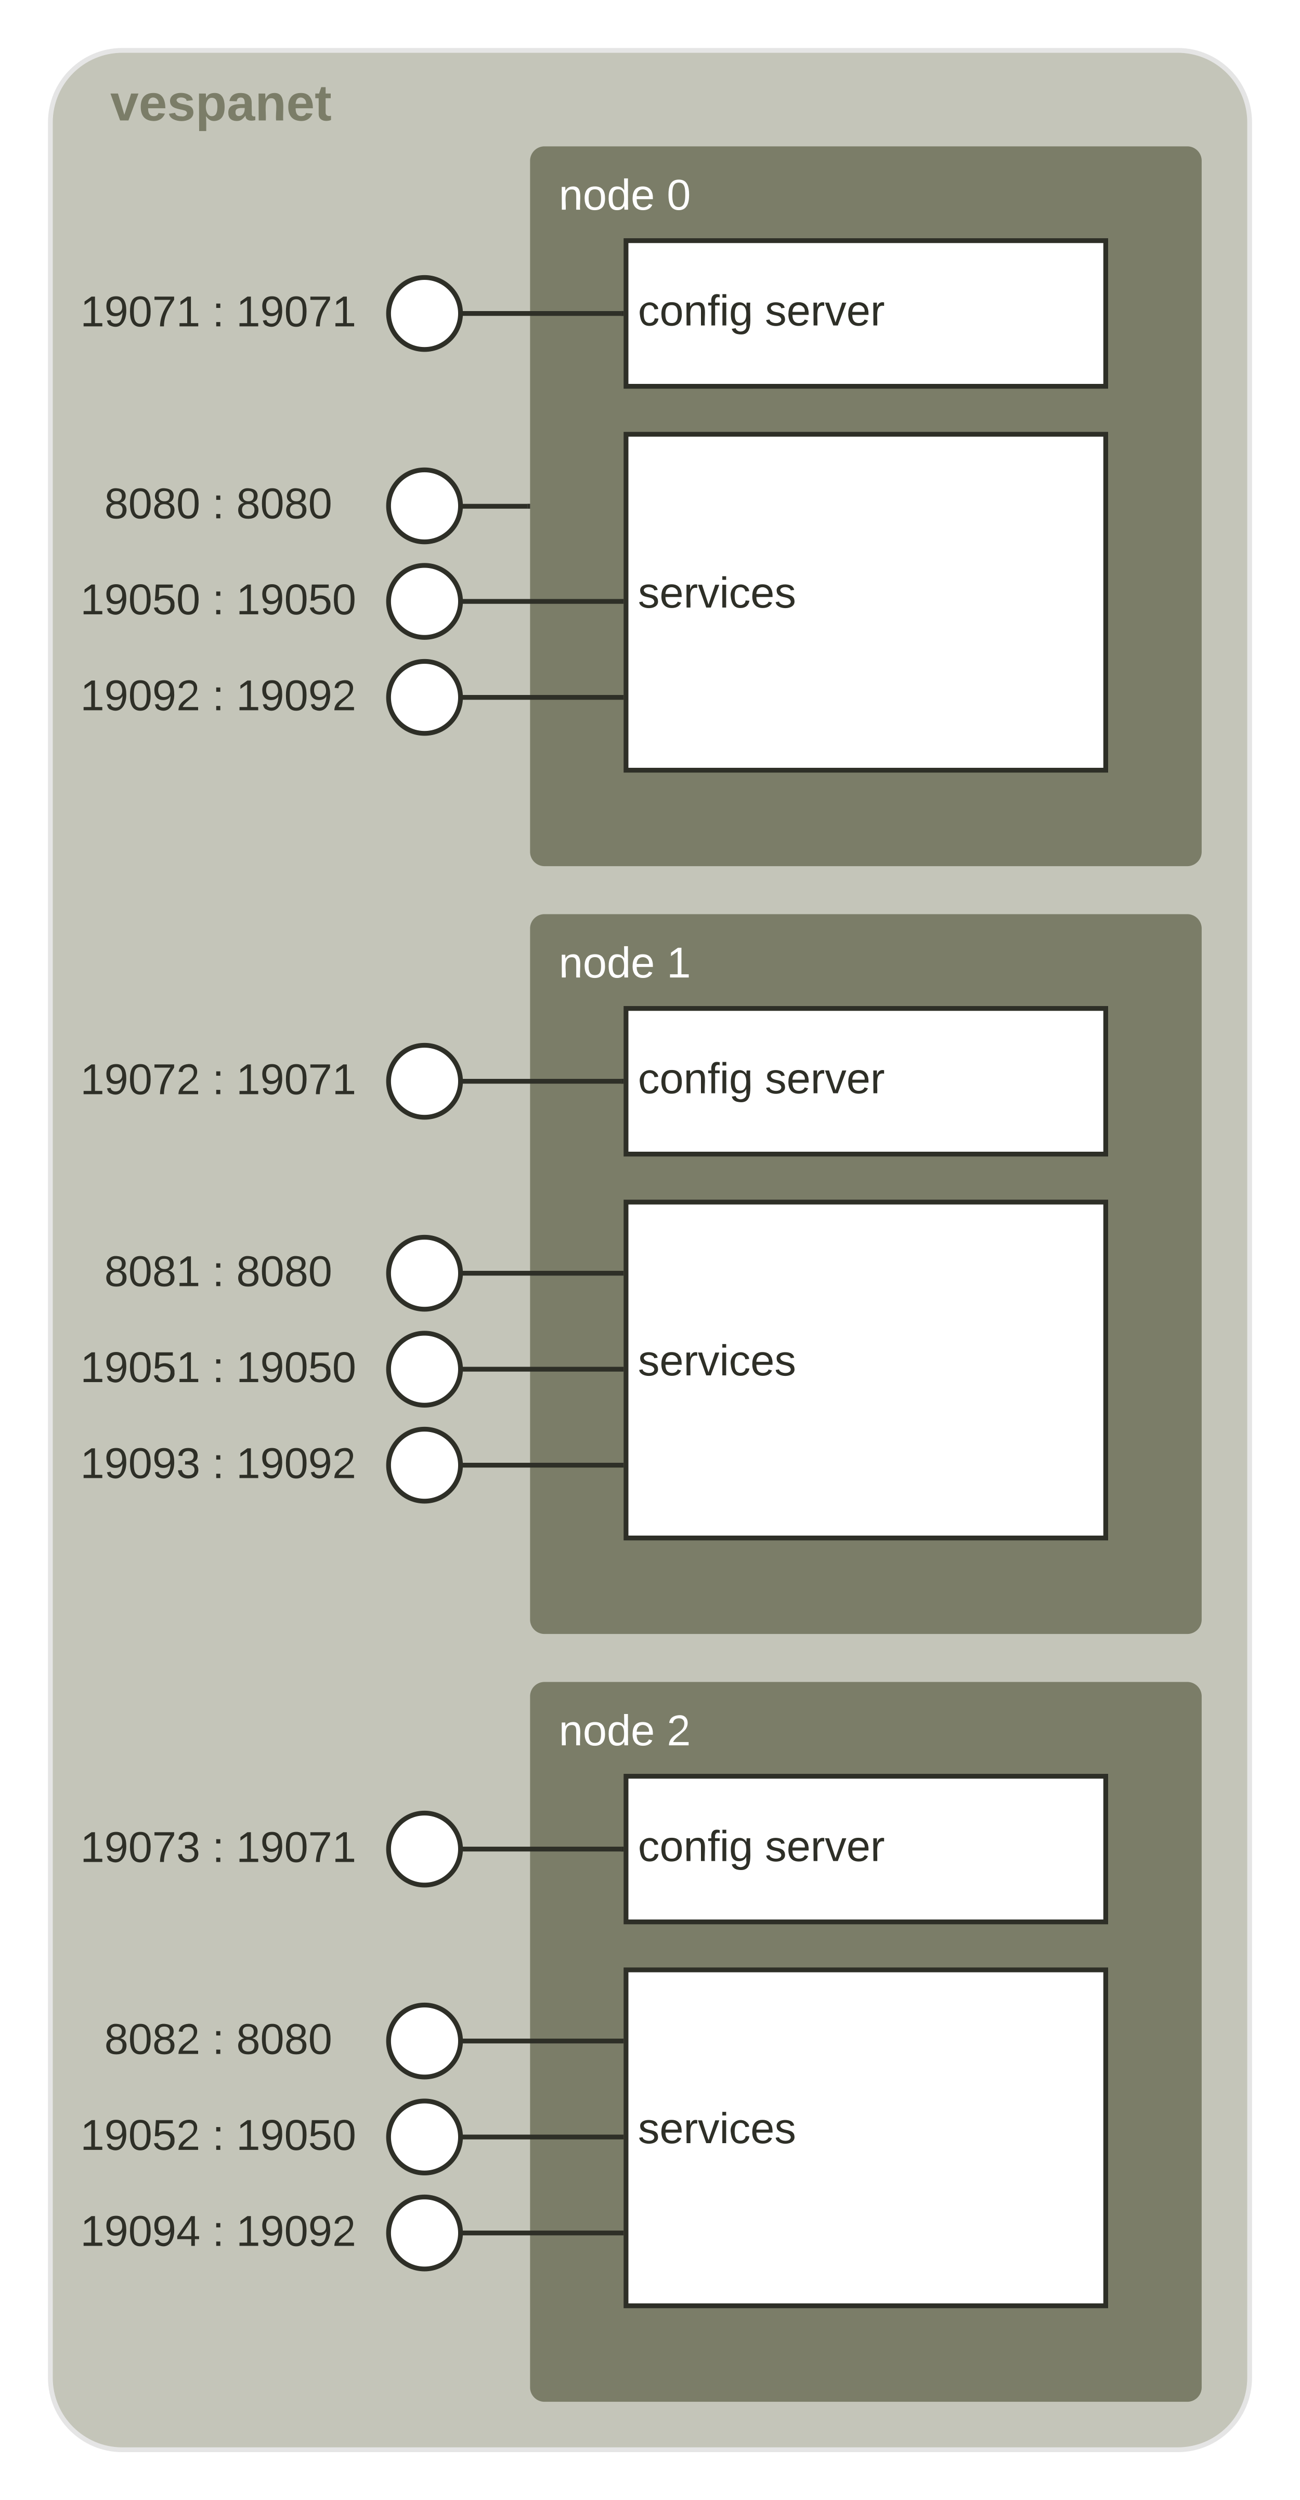 <svg xmlns="http://www.w3.org/2000/svg" xmlns:xlink="http://www.w3.org/1999/xlink" xmlns:lucid="lucid" width="542" height="1042"><g transform="translate(-239 1121)" lucid:page-tab-id="0_0"><path d="M0-1259.2h1870.4V64H0z" fill="#fff"/><path d="M730-1100c16.57 0 30 13.43 30 30v940c0 16.57-13.43 30-30 30H290c-16.57 0-30-13.43-30-30v-940c0-16.57 13.43-30 30-30z" stroke="#e5e5e5" stroke-width="2" fill="#c4c5b9"/><path d="M460-734a6 6 0 0 1 6-6h268a6 6 0 0 1 6 6v288a6 6 0 0 1-6 6H466a6 6 0 0 1-6-6z" stroke="#000" stroke-opacity="0" stroke-width="3" fill="#7b7d68"/><use xlink:href="#a" transform="matrix(1,0,0,1,472,-728) translate(0 14.4)"/><use xlink:href="#b" transform="matrix(1,0,0,1,472,-728) translate(45 14.4)"/><path d="M460-414a6 6 0 0 1 6-6h268a6 6 0 0 1 6 6v288a6 6 0 0 1-6 6H466a6 6 0 0 1-6-6z" stroke="#000" stroke-opacity="0" stroke-width="3" fill="#7b7d68"/><use xlink:href="#a" transform="matrix(1,0,0,1,472,-408) translate(0 14.4)"/><use xlink:href="#c" transform="matrix(1,0,0,1,472,-408) translate(45 14.4)"/><path d="M460-1054a6 6 0 0 1 6-6h268a6 6 0 0 1 6 6v288a6 6 0 0 1-6 6H466a6 6 0 0 1-6-6z" stroke="#000" stroke-opacity="0" stroke-width="3" fill="#7b7d68"/><use xlink:href="#a" transform="matrix(1,0,0,1,472,-1048) translate(0 14.4)"/><use xlink:href="#d" transform="matrix(1,0,0,1,472,-1048) translate(45 14.4)"/><path d="M500-1020.7h200v60.7H500z" stroke="#2e2f27" stroke-width="2" fill="#fff"/><use xlink:href="#e" transform="matrix(1,0,0,1,505,-1015.697) translate(0 30.337)"/><use xlink:href="#f" transform="matrix(1,0,0,1,505,-1015.697) translate(52.95 30.337)"/><path d="M280-1100h220v47.4H280z" stroke="#000" stroke-opacity="0" stroke-width="2" fill="#fff" fill-opacity="0"/><use xlink:href="#g" transform="matrix(1,0,0,1,285,-1095) translate(0 24.192)"/><path d="M500-940h200v140H500z" stroke="#2e2f27" stroke-width="2" fill="#fff"/><use xlink:href="#h" transform="matrix(1,0,0,1,505,-935) translate(0 67.213)"/><path d="M498-990.35h-67.33" stroke="#2e2f27" stroke-width="2" fill="none"/><path d="M499-989.35h-1.03v-2H499z" stroke="#2e2f27" stroke-width=".05" fill="#2e2f27"/><path d="M431-990.35c0 8.3-6.7 15-15 15-8.28 0-15-6.7-15-15 0-8.28 6.72-15 15-15 8.3 0 15 6.72 15 15z" stroke="#2e2f27" stroke-width="2" fill="#fff"/><path d="M260-1020h140v60H260z" stroke="#000" stroke-opacity="0" stroke-width="2" fill="#fff" fill-opacity="0"/><use xlink:href="#i" transform="matrix(1,0,0,1,265,-1015) translate(7.5 30.025)"/><use xlink:href="#j" transform="matrix(1,0,0,1,265,-1015) translate(62.5 30.025)"/><use xlink:href="#k" transform="matrix(1,0,0,1,265,-1015) translate(72.5 30.025)"/><path d="M459-910h-28.68" stroke="#2e2f27" stroke-width="2" fill="none"/><path d="M460-909h-1.03v-2H460z" stroke="#2e2f27" stroke-width=".05" fill="#2e2f27"/><path d="M431-910.16c0 8.28-6.72 15-15 15-8.3 0-15-6.72-15-15 0-8.3 6.7-15 15-15 8.28 0 15 6.7 15 15z" stroke="#2e2f27" stroke-width="2" fill="#fff"/><path d="M260-940h140v60H260z" stroke="#000" stroke-opacity="0" stroke-width="2" fill="#fff" fill-opacity="0"/><use xlink:href="#l" transform="matrix(1,0,0,1,265,-935) translate(17.5 30.025)"/><use xlink:href="#j" transform="matrix(1,0,0,1,265,-935) translate(62.5 30.025)"/><use xlink:href="#m" transform="matrix(1,0,0,1,265,-935) translate(72.5 30.025)"/><path d="M498-870.35h-67.33M497.97-870.35H499" stroke="#2e2f27" stroke-width="2" fill="none"/><path d="M431-870.35c0 8.3-6.72 15-15 15-8.28 0-15-6.7-15-15 0-8.28 6.72-15 15-15 8.28 0 15 6.72 15 15z" stroke="#2e2f27" stroke-width="2" fill="#fff"/><path d="M260-900h140v60H260z" stroke="#000" stroke-opacity="0" stroke-width="2" fill="#fff" fill-opacity="0"/><use xlink:href="#n" transform="matrix(1,0,0,1,265,-895) translate(7.5 30.025)"/><use xlink:href="#j" transform="matrix(1,0,0,1,265,-895) translate(62.5 30.025)"/><use xlink:href="#o" transform="matrix(1,0,0,1,265,-895) translate(72.5 30.025)"/><path d="M498-830.35h-67.33M497.97-830.35H499" stroke="#2e2f27" stroke-width="2" fill="none"/><path d="M431-830.35c0 8.3-6.72 15-15 15-8.28 0-15-6.7-15-15 0-8.28 6.72-15 15-15 8.28 0 15 6.72 15 15z" stroke="#2e2f27" stroke-width="2" fill="#fff"/><path d="M260-860h140v60H260z" stroke="#000" stroke-opacity="0" stroke-width="2" fill="#fff" fill-opacity="0"/><use xlink:href="#p" transform="matrix(1,0,0,1,265,-855) translate(7.5 30.025)"/><use xlink:href="#j" transform="matrix(1,0,0,1,265,-855) translate(62.5 30.025)"/><use xlink:href="#q" transform="matrix(1,0,0,1,265,-855) translate(72.5 30.025)"/><path d="M500-700.7h200v60.7H500z" stroke="#2e2f27" stroke-width="2" fill="#fff"/><use xlink:href="#e" transform="matrix(1,0,0,1,505,-695.697) translate(0 30.337)"/><use xlink:href="#f" transform="matrix(1,0,0,1,505,-695.697) translate(52.95 30.337)"/><path d="M500-620h200v140H500z" stroke="#2e2f27" stroke-width="2" fill="#fff"/><use xlink:href="#h" transform="matrix(1,0,0,1,505,-615) translate(0 67.213)"/><path d="M498-670.35h-67.33" stroke="#2e2f27" stroke-width="2" fill="none"/><path d="M499-669.35h-1.03v-2H499z" stroke="#2e2f27" stroke-width=".05" fill="#2e2f27"/><path d="M431-670.35c0 8.3-6.7 15-15 15-8.28 0-15-6.7-15-15 0-8.28 6.72-15 15-15 8.3 0 15 6.72 15 15z" stroke="#2e2f27" stroke-width="2" fill="#fff"/><path d="M260-700h140v60H260z" stroke="#000" stroke-opacity="0" stroke-width="2" fill="#fff" fill-opacity="0"/><use xlink:href="#r" transform="matrix(1,0,0,1,265,-695) translate(7.5 30.025)"/><use xlink:href="#j" transform="matrix(1,0,0,1,265,-695) translate(62.5 30.025)"/><use xlink:href="#k" transform="matrix(1,0,0,1,265,-695) translate(72.5 30.025)"/><path d="M498-590.35h-67.33M497.97-590.35H499" stroke="#2e2f27" stroke-width="2" fill="none"/><path d="M431-590.35c0 8.3-6.72 15-15 15-8.28 0-15-6.7-15-15 0-8.28 6.72-15 15-15 8.28 0 15 6.72 15 15z" stroke="#2e2f27" stroke-width="2" fill="#fff"/><path d="M260-620h140v60H260z" stroke="#000" stroke-opacity="0" stroke-width="2" fill="#fff" fill-opacity="0"/><use xlink:href="#s" transform="matrix(1,0,0,1,265,-615) translate(17.5 30.025)"/><use xlink:href="#j" transform="matrix(1,0,0,1,265,-615) translate(62.5 30.025)"/><use xlink:href="#m" transform="matrix(1,0,0,1,265,-615) translate(72.5 30.025)"/><path d="M498-550.35h-67.33M497.97-550.35H499" stroke="#2e2f27" stroke-width="2" fill="none"/><path d="M431-550.35c0 8.3-6.72 15-15 15-8.28 0-15-6.7-15-15 0-8.28 6.72-15 15-15 8.28 0 15 6.72 15 15z" stroke="#2e2f27" stroke-width="2" fill="#fff"/><path d="M260-580h140v60H260z" stroke="#000" stroke-opacity="0" stroke-width="2" fill="#fff" fill-opacity="0"/><use xlink:href="#t" transform="matrix(1,0,0,1,265,-575) translate(7.5 30.025)"/><use xlink:href="#j" transform="matrix(1,0,0,1,265,-575) translate(62.5 30.025)"/><use xlink:href="#o" transform="matrix(1,0,0,1,265,-575) translate(72.5 30.025)"/><path d="M498-510.35h-67.33M497.97-510.35H499" stroke="#2e2f27" stroke-width="2" fill="none"/><path d="M431-510.35c0 8.3-6.72 15-15 15-8.28 0-15-6.7-15-15 0-8.28 6.72-15 15-15 8.28 0 15 6.72 15 15z" stroke="#2e2f27" stroke-width="2" fill="#fff"/><path d="M260-540h140v60H260z" stroke="#000" stroke-opacity="0" stroke-width="2" fill="#fff" fill-opacity="0"/><use xlink:href="#u" transform="matrix(1,0,0,1,265,-535) translate(7.5 30.025)"/><use xlink:href="#j" transform="matrix(1,0,0,1,265,-535) translate(62.5 30.025)"/><use xlink:href="#q" transform="matrix(1,0,0,1,265,-535) translate(72.5 30.025)"/><path d="M500-380.7h200v60.7H500z" stroke="#2e2f27" stroke-width="2" fill="#fff"/><use xlink:href="#e" transform="matrix(1,0,0,1,505,-375.697) translate(0 30.337)"/><use xlink:href="#f" transform="matrix(1,0,0,1,505,-375.697) translate(52.95 30.337)"/><path d="M500-300h200v140H500z" stroke="#2e2f27" stroke-width="2" fill="#fff"/><g><use xlink:href="#h" transform="matrix(1,0,0,1,505,-295) translate(0 67.213)"/></g><path d="M498-350.35h-67.33" stroke="#2e2f27" stroke-width="2" fill="none"/><path d="M499-349.35h-1.03v-2H499z" stroke="#2e2f27" stroke-width=".05" fill="#2e2f27"/><path d="M431-350.35c0 8.3-6.72 15-15 15-8.28 0-15-6.7-15-15 0-8.28 6.72-15 15-15 8.28 0 15 6.72 15 15z" stroke="#2e2f27" stroke-width="2" fill="#fff"/><path d="M260-380h140v60H260z" stroke="#000" stroke-opacity="0" stroke-width="2" fill="#fff" fill-opacity="0"/><g><use xlink:href="#v" transform="matrix(1,0,0,1,265,-375) translate(7.5 30.025)"/><use xlink:href="#j" transform="matrix(1,0,0,1,265,-375) translate(62.5 30.025)"/><use xlink:href="#k" transform="matrix(1,0,0,1,265,-375) translate(72.5 30.025)"/></g><path d="M498-270.35h-67.33M497.97-270.35H499" stroke="#2e2f27" stroke-width="2" fill="none"/><path d="M431-270.35c0 8.3-6.72 15-15 15-8.28 0-15-6.7-15-15 0-8.28 6.72-15 15-15 8.28 0 15 6.72 15 15z" stroke="#2e2f27" stroke-width="2" fill="#fff"/><path d="M260-300h140v60H260z" stroke="#000" stroke-opacity="0" stroke-width="2" fill="#fff" fill-opacity="0"/><g><use xlink:href="#w" transform="matrix(1,0,0,1,265,-295) translate(17.5 30.025)"/><use xlink:href="#j" transform="matrix(1,0,0,1,265,-295) translate(62.5 30.025)"/><use xlink:href="#m" transform="matrix(1,0,0,1,265,-295) translate(72.5 30.025)"/></g><path d="M498-230.35h-67.33M497.97-230.35H499" stroke="#2e2f27" stroke-width="2" fill="none"/><path d="M431-230.35c0 8.3-6.72 15-15 15-8.28 0-15-6.7-15-15 0-8.28 6.72-15 15-15 8.28 0 15 6.72 15 15z" stroke="#2e2f27" stroke-width="2" fill="#fff"/><path d="M260-260h140v60H260z" stroke="#000" stroke-opacity="0" stroke-width="2" fill="#fff" fill-opacity="0"/><g><use xlink:href="#x" transform="matrix(1,0,0,1,265,-255) translate(7.5 30.025)"/><use xlink:href="#j" transform="matrix(1,0,0,1,265,-255) translate(62.5 30.025)"/><use xlink:href="#o" transform="matrix(1,0,0,1,265,-255) translate(72.5 30.025)"/></g><path d="M498-190.35h-67.33M497.97-190.35H499" stroke="#2e2f27" stroke-width="2" fill="none"/><path d="M431-190.35c0 8.3-6.72 15-15 15-8.28 0-15-6.7-15-15 0-8.28 6.72-15 15-15 8.28 0 15 6.72 15 15z" stroke="#2e2f27" stroke-width="2" fill="#fff"/><path d="M260-220h140v60H260z" stroke="#000" stroke-opacity="0" stroke-width="2" fill="#fff" fill-opacity="0"/><g><use xlink:href="#y" transform="matrix(1,0,0,1,265,-215) translate(7.5 30.025)"/><use xlink:href="#j" transform="matrix(1,0,0,1,265,-215) translate(62.5 30.025)"/><use xlink:href="#q" transform="matrix(1,0,0,1,265,-215) translate(72.5 30.025)"/></g><defs><path fill="#fff" d="M117-194c89-4 53 116 60 194h-32v-121c0-31-8-49-39-48C34-167 62-67 57 0H25l-1-190h30c1 10-1 24 2 32 11-22 29-35 61-36" id="z"/><path fill="#fff" d="M100-194c62-1 85 37 85 99 1 63-27 99-86 99S16-35 15-95c0-66 28-99 85-99zM99-20c44 1 53-31 53-75 0-43-8-75-51-75s-53 32-53 75 10 74 51 75" id="A"/><path fill="#fff" d="M85-194c31 0 48 13 60 33l-1-100h32l1 261h-30c-2-10 0-23-3-31C134-8 116 4 85 4 32 4 16-35 15-94c0-66 23-100 70-100zm9 24c-40 0-46 34-46 75 0 40 6 74 45 74 42 0 51-32 51-76 0-42-9-74-50-73" id="B"/><path fill="#fff" d="M100-194c63 0 86 42 84 106H49c0 40 14 67 53 68 26 1 43-12 49-29l28 8c-11 28-37 45-77 45C44 4 14-33 15-96c1-61 26-98 85-98zm52 81c6-60-76-77-97-28-3 7-6 17-6 28h103" id="C"/><g id="a"><use transform="matrix(0.05,0,0,0.05,0,0)" xlink:href="#z"/><use transform="matrix(0.05,0,0,0.05,10,0)" xlink:href="#A"/><use transform="matrix(0.05,0,0,0.05,20,0)" xlink:href="#B"/><use transform="matrix(0.05,0,0,0.05,30,0)" xlink:href="#C"/></g><path fill="#fff" d="M27 0v-27h64v-190l-56 39v-29l58-41h29v221h61V0H27" id="D"/><use transform="matrix(0.05,0,0,0.05,0,0)" xlink:href="#D" id="b"/><path fill="#fff" d="M101-251c82-7 93 87 43 132L82-64C71-53 59-42 53-27h129V0H18c2-99 128-94 128-182 0-28-16-43-45-43s-46 15-49 41l-32-3c6-41 34-60 81-64" id="E"/><use transform="matrix(0.05,0,0,0.05,0,0)" xlink:href="#E" id="c"/><path fill="#fff" d="M101-251c68 0 85 55 85 127S166 4 100 4C33 4 14-52 14-124c0-73 17-127 87-127zm-1 229c47 0 54-49 54-102s-4-102-53-102c-51 0-55 48-55 102 0 53 5 102 54 102" id="F"/><use transform="matrix(0.05,0,0,0.05,0,0)" xlink:href="#F" id="d"/><path fill="#2e2f27" d="M96-169c-40 0-48 33-48 73s9 75 48 75c24 0 41-14 43-38l32 2c-6 37-31 61-74 61-59 0-76-41-82-99-10-93 101-131 147-64 4 7 5 14 7 22l-32 3c-4-21-16-35-41-35" id="G"/><path fill="#2e2f27" d="M100-194c62-1 85 37 85 99 1 63-27 99-86 99S16-35 15-95c0-66 28-99 85-99zM99-20c44 1 53-31 53-75 0-43-8-75-51-75s-53 32-53 75 10 74 51 75" id="H"/><path fill="#2e2f27" d="M117-194c89-4 53 116 60 194h-32v-121c0-31-8-49-39-48C34-167 62-67 57 0H25l-1-190h30c1 10-1 24 2 32 11-22 29-35 61-36" id="I"/><path fill="#2e2f27" d="M101-234c-31-9-42 10-38 44h38v23H63V0H32v-167H5v-23h27c-7-52 17-82 69-68v24" id="J"/><path fill="#2e2f27" d="M24-231v-30h32v30H24zM24 0v-190h32V0H24" id="K"/><path fill="#2e2f27" d="M177-190C167-65 218 103 67 71c-23-6-38-20-44-43l32-5c15 47 100 32 89-28v-30C133-14 115 1 83 1 29 1 15-40 15-95c0-56 16-97 71-98 29-1 48 16 59 35 1-10 0-23 2-32h30zM94-22c36 0 50-32 50-73 0-42-14-75-50-75-39 0-46 34-46 75s6 73 46 73" id="L"/><g id="e"><use transform="matrix(0.05,0,0,0.05,0,0)" xlink:href="#G"/><use transform="matrix(0.05,0,0,0.05,9,0)" xlink:href="#H"/><use transform="matrix(0.05,0,0,0.05,19,0)" xlink:href="#I"/><use transform="matrix(0.05,0,0,0.05,29,0)" xlink:href="#J"/><use transform="matrix(0.05,0,0,0.05,34,0)" xlink:href="#K"/><use transform="matrix(0.05,0,0,0.05,37.95,0)" xlink:href="#L"/></g><path fill="#2e2f27" d="M135-143c-3-34-86-38-87 0 15 53 115 12 119 90S17 21 10-45l28-5c4 36 97 45 98 0-10-56-113-15-118-90-4-57 82-63 122-42 12 7 21 19 24 35" id="M"/><path fill="#2e2f27" d="M100-194c63 0 86 42 84 106H49c0 40 14 67 53 68 26 1 43-12 49-29l28 8c-11 28-37 45-77 45C44 4 14-33 15-96c1-61 26-98 85-98zm52 81c6-60-76-77-97-28-3 7-6 17-6 28h103" id="N"/><path fill="#2e2f27" d="M114-163C36-179 61-72 57 0H25l-1-190h30c1 12-1 29 2 39 6-27 23-49 58-41v29" id="O"/><path fill="#2e2f27" d="M108 0H70L1-190h34L89-25l56-165h34" id="P"/><g id="f"><use transform="matrix(0.05,0,0,0.05,0,0)" xlink:href="#M"/><use transform="matrix(0.05,0,0,0.05,9,0)" xlink:href="#N"/><use transform="matrix(0.05,0,0,0.05,19,0)" xlink:href="#O"/><use transform="matrix(0.05,0,0,0.05,24.95,0)" xlink:href="#P"/><use transform="matrix(0.05,0,0,0.05,33.95,0)" xlink:href="#N"/><use transform="matrix(0.05,0,0,0.05,43.95,0)" xlink:href="#O"/></g><path fill="#7b7d68" d="M128 0H69L1-190h53L99-40l48-150h52" id="Q"/><path fill="#7b7d68" d="M185-48c-13 30-37 53-82 52C43 2 14-33 14-96s30-98 90-98c62 0 83 45 84 108H66c0 31 8 55 39 56 18 0 30-7 34-22zm-45-69c5-46-57-63-70-21-2 6-4 13-4 21h74" id="R"/><path fill="#7b7d68" d="M137-138c1-29-70-34-71-4 15 46 118 7 119 86 1 83-164 76-172 9l43-7c4 19 20 25 44 25 33 8 57-30 24-41C81-84 22-81 20-136c-2-80 154-74 161-7" id="S"/><path fill="#7b7d68" d="M135-194c53 0 70 44 70 98 0 56-19 98-73 100-31 1-45-17-59-34 3 33 2 69 2 105H25l-1-265h48c2 10 0 23 3 31 11-24 29-35 60-35zM114-30c33 0 39-31 40-66 0-38-9-64-40-64-56 0-55 130 0 130" id="T"/><path fill="#7b7d68" d="M133-34C117-15 103 5 69 4 32 3 11-16 11-54c-1-60 55-63 116-61 1-26-3-47-28-47-18 1-26 9-28 27l-52-2c7-38 36-58 82-57s74 22 75 68l1 82c-1 14 12 18 25 15v27c-30 8-71 5-69-32zm-48 3c29 0 43-24 42-57-32 0-66-3-65 30 0 17 8 27 23 27" id="U"/><path fill="#7b7d68" d="M135-194c87-1 58 113 63 194h-50c-7-57 23-157-34-157-59 0-34 97-39 157H25l-1-190h47c2 12-1 28 3 38 12-26 28-41 61-42" id="V"/><path fill="#7b7d68" d="M115-3C79 11 28 4 28-45v-112H4v-33h27l15-45h31v45h36v33H77v99c-1 23 16 31 38 25v30" id="W"/><g id="g"><use transform="matrix(0.059,0,0,0.059,0,0)" xlink:href="#Q"/><use transform="matrix(0.059,0,0,0.059,11.852,0)" xlink:href="#R"/><use transform="matrix(0.059,0,0,0.059,23.704,0)" xlink:href="#S"/><use transform="matrix(0.059,0,0,0.059,35.556,0)" xlink:href="#T"/><use transform="matrix(0.059,0,0,0.059,48.533,0)" xlink:href="#U"/><use transform="matrix(0.059,0,0,0.059,60.385,0)" xlink:href="#V"/><use transform="matrix(0.059,0,0,0.059,73.363,0)" xlink:href="#R"/><use transform="matrix(0.059,0,0,0.059,85.215,0)" xlink:href="#W"/></g><g id="h"><use transform="matrix(0.05,0,0,0.05,0,0)" xlink:href="#M"/><use transform="matrix(0.05,0,0,0.05,9,0)" xlink:href="#N"/><use transform="matrix(0.05,0,0,0.05,19,0)" xlink:href="#O"/><use transform="matrix(0.05,0,0,0.05,24.95,0)" xlink:href="#P"/><use transform="matrix(0.05,0,0,0.05,33.95,0)" xlink:href="#K"/><use transform="matrix(0.05,0,0,0.05,37.9,0)" xlink:href="#G"/><use transform="matrix(0.05,0,0,0.05,46.9,0)" xlink:href="#N"/><use transform="matrix(0.05,0,0,0.05,56.9,0)" xlink:href="#M"/></g><path fill="#2e2f27" d="M27 0v-27h64v-190l-56 39v-29l58-41h29v221h61V0H27" id="X"/><path fill="#2e2f27" d="M99-251c64 0 84 50 84 122C183-37 130 33 47-8c-14-7-20-23-25-40l30-5c6 39 69 39 84 7 9-19 16-44 16-74-10 22-31 35-62 35-49 0-73-33-73-83 0-54 28-83 82-83zm-1 141c31-1 51-18 51-49 0-36-14-67-51-67-34 0-49 23-49 58 0 34 15 58 49 58" id="Y"/><path fill="#2e2f27" d="M101-251c68 0 85 55 85 127S166 4 100 4C33 4 14-52 14-124c0-73 17-127 87-127zm-1 229c47 0 54-49 54-102s-4-102-53-102c-51 0-55 48-55 102 0 53 5 102 54 102" id="Z"/><path fill="#2e2f27" d="M64 0c3-98 48-159 88-221H18v-27h164v26C143-157 98-101 97 0H64" id="aa"/><g id="i"><use transform="matrix(0.05,0,0,0.05,0,0)" xlink:href="#X"/><use transform="matrix(0.05,0,0,0.05,10,0)" xlink:href="#Y"/><use transform="matrix(0.05,0,0,0.05,20,0)" xlink:href="#Z"/><use transform="matrix(0.05,0,0,0.05,30,0)" xlink:href="#aa"/><use transform="matrix(0.05,0,0,0.05,40,0)" xlink:href="#X"/></g><path fill="#2e2f27" d="M33-154v-36h34v36H33zM33 0v-36h34V0H33" id="ab"/><use transform="matrix(0.05,0,0,0.05,0,0)" xlink:href="#ab" id="j"/><g id="k"><use transform="matrix(0.05,0,0,0.05,0,0)" xlink:href="#X"/><use transform="matrix(0.05,0,0,0.05,10,0)" xlink:href="#Y"/><use transform="matrix(0.05,0,0,0.05,20,0)" xlink:href="#Z"/><use transform="matrix(0.05,0,0,0.05,30,0)" xlink:href="#aa"/><use transform="matrix(0.05,0,0,0.05,40,0)" xlink:href="#X"/></g><path fill="#2e2f27" d="M134-131c28 9 52 24 51 62-1 50-34 73-85 73S17-19 16-69c0-36 21-54 49-61-75-25-45-126 34-121 46 3 78 18 79 63 0 33-17 51-44 57zm-34-11c31 1 46-15 46-44 0-28-17-43-47-42-29 0-46 13-45 42 1 28 16 44 46 44zm1 122c35 0 51-18 51-52 0-30-18-46-53-46-33 0-51 17-51 47 0 34 19 51 53 51" id="ac"/><g id="l"><use transform="matrix(0.05,0,0,0.05,0,0)" xlink:href="#ac"/><use transform="matrix(0.05,0,0,0.05,10,0)" xlink:href="#Z"/><use transform="matrix(0.05,0,0,0.05,20,0)" xlink:href="#ac"/><use transform="matrix(0.05,0,0,0.05,30,0)" xlink:href="#Z"/></g><g id="m"><use transform="matrix(0.05,0,0,0.05,0,0)" xlink:href="#ac"/><use transform="matrix(0.05,0,0,0.05,10,0)" xlink:href="#Z"/><use transform="matrix(0.05,0,0,0.05,20,0)" xlink:href="#ac"/><use transform="matrix(0.05,0,0,0.05,30,0)" xlink:href="#Z"/></g><path fill="#2e2f27" d="M54-142c48-35 137-8 131 61C196 18 31 33 14-55l32-4c7 23 22 37 52 37 35-1 51-22 54-58 4-55-73-65-99-34H22l8-134h141v27H59" id="ad"/><g id="n"><use transform="matrix(0.05,0,0,0.05,0,0)" xlink:href="#X"/><use transform="matrix(0.05,0,0,0.05,10,0)" xlink:href="#Y"/><use transform="matrix(0.05,0,0,0.05,20,0)" xlink:href="#Z"/><use transform="matrix(0.05,0,0,0.05,30,0)" xlink:href="#ad"/><use transform="matrix(0.05,0,0,0.05,40,0)" xlink:href="#Z"/></g><g id="o"><use transform="matrix(0.05,0,0,0.05,0,0)" xlink:href="#X"/><use transform="matrix(0.05,0,0,0.05,10,0)" xlink:href="#Y"/><use transform="matrix(0.05,0,0,0.05,20,0)" xlink:href="#Z"/><use transform="matrix(0.05,0,0,0.05,30,0)" xlink:href="#ad"/><use transform="matrix(0.05,0,0,0.05,40,0)" xlink:href="#Z"/></g><path fill="#2e2f27" d="M101-251c82-7 93 87 43 132L82-64C71-53 59-42 53-27h129V0H18c2-99 128-94 128-182 0-28-16-43-45-43s-46 15-49 41l-32-3c6-41 34-60 81-64" id="ae"/><g id="p"><use transform="matrix(0.05,0,0,0.05,0,0)" xlink:href="#X"/><use transform="matrix(0.05,0,0,0.05,10,0)" xlink:href="#Y"/><use transform="matrix(0.05,0,0,0.05,20,0)" xlink:href="#Z"/><use transform="matrix(0.05,0,0,0.05,30,0)" xlink:href="#Y"/><use transform="matrix(0.05,0,0,0.05,40,0)" xlink:href="#ae"/></g><g id="q"><use transform="matrix(0.05,0,0,0.05,0,0)" xlink:href="#X"/><use transform="matrix(0.05,0,0,0.05,10,0)" xlink:href="#Y"/><use transform="matrix(0.05,0,0,0.05,20,0)" xlink:href="#Z"/><use transform="matrix(0.05,0,0,0.05,30,0)" xlink:href="#Y"/><use transform="matrix(0.05,0,0,0.05,40,0)" xlink:href="#ae"/></g><g id="r"><use transform="matrix(0.05,0,0,0.05,0,0)" xlink:href="#X"/><use transform="matrix(0.05,0,0,0.05,10,0)" xlink:href="#Y"/><use transform="matrix(0.05,0,0,0.05,20,0)" xlink:href="#Z"/><use transform="matrix(0.05,0,0,0.05,30,0)" xlink:href="#aa"/><use transform="matrix(0.05,0,0,0.05,40,0)" xlink:href="#ae"/></g><g id="s"><use transform="matrix(0.05,0,0,0.05,0,0)" xlink:href="#ac"/><use transform="matrix(0.05,0,0,0.05,10,0)" xlink:href="#Z"/><use transform="matrix(0.05,0,0,0.05,20,0)" xlink:href="#ac"/><use transform="matrix(0.05,0,0,0.05,30,0)" xlink:href="#X"/></g><g id="t"><use transform="matrix(0.05,0,0,0.05,0,0)" xlink:href="#X"/><use transform="matrix(0.05,0,0,0.05,10,0)" xlink:href="#Y"/><use transform="matrix(0.05,0,0,0.05,20,0)" xlink:href="#Z"/><use transform="matrix(0.05,0,0,0.05,30,0)" xlink:href="#ad"/><use transform="matrix(0.05,0,0,0.05,40,0)" xlink:href="#X"/></g><path fill="#2e2f27" d="M126-127c33 6 58 20 58 59 0 88-139 92-164 29-3-8-5-16-6-25l32-3c6 27 21 44 54 44 32 0 52-15 52-46 0-38-36-46-79-43v-28c39 1 72-4 72-42 0-27-17-43-46-43-28 0-47 15-49 41l-32-3c6-42 35-63 81-64 48-1 79 21 79 65 0 36-21 52-52 59" id="af"/><g id="u"><use transform="matrix(0.05,0,0,0.05,0,0)" xlink:href="#X"/><use transform="matrix(0.05,0,0,0.05,10,0)" xlink:href="#Y"/><use transform="matrix(0.05,0,0,0.05,20,0)" xlink:href="#Z"/><use transform="matrix(0.05,0,0,0.05,30,0)" xlink:href="#Y"/><use transform="matrix(0.05,0,0,0.05,40,0)" xlink:href="#af"/></g><g id="v"><use transform="matrix(0.05,0,0,0.05,0,0)" xlink:href="#X"/><use transform="matrix(0.05,0,0,0.05,10,0)" xlink:href="#Y"/><use transform="matrix(0.05,0,0,0.05,20,0)" xlink:href="#Z"/><use transform="matrix(0.05,0,0,0.05,30,0)" xlink:href="#aa"/><use transform="matrix(0.05,0,0,0.05,40,0)" xlink:href="#af"/></g><g id="w"><use transform="matrix(0.05,0,0,0.05,0,0)" xlink:href="#ac"/><use transform="matrix(0.05,0,0,0.05,10,0)" xlink:href="#Z"/><use transform="matrix(0.05,0,0,0.05,20,0)" xlink:href="#ac"/><use transform="matrix(0.05,0,0,0.05,30,0)" xlink:href="#ae"/></g><g id="x"><use transform="matrix(0.05,0,0,0.05,0,0)" xlink:href="#X"/><use transform="matrix(0.05,0,0,0.05,10,0)" xlink:href="#Y"/><use transform="matrix(0.05,0,0,0.05,20,0)" xlink:href="#Z"/><use transform="matrix(0.05,0,0,0.05,30,0)" xlink:href="#ad"/><use transform="matrix(0.05,0,0,0.05,40,0)" xlink:href="#ae"/></g><path fill="#2e2f27" d="M155-56V0h-30v-56H8v-25l114-167h33v167h35v25h-35zm-30-156c-27 46-58 90-88 131h88v-131" id="ag"/><g id="y"><use transform="matrix(0.05,0,0,0.05,0,0)" xlink:href="#X"/><use transform="matrix(0.05,0,0,0.05,10,0)" xlink:href="#Y"/><use transform="matrix(0.05,0,0,0.05,20,0)" xlink:href="#Z"/><use transform="matrix(0.05,0,0,0.05,30,0)" xlink:href="#Y"/><use transform="matrix(0.05,0,0,0.05,40,0)" xlink:href="#ag"/></g></defs></g></svg>